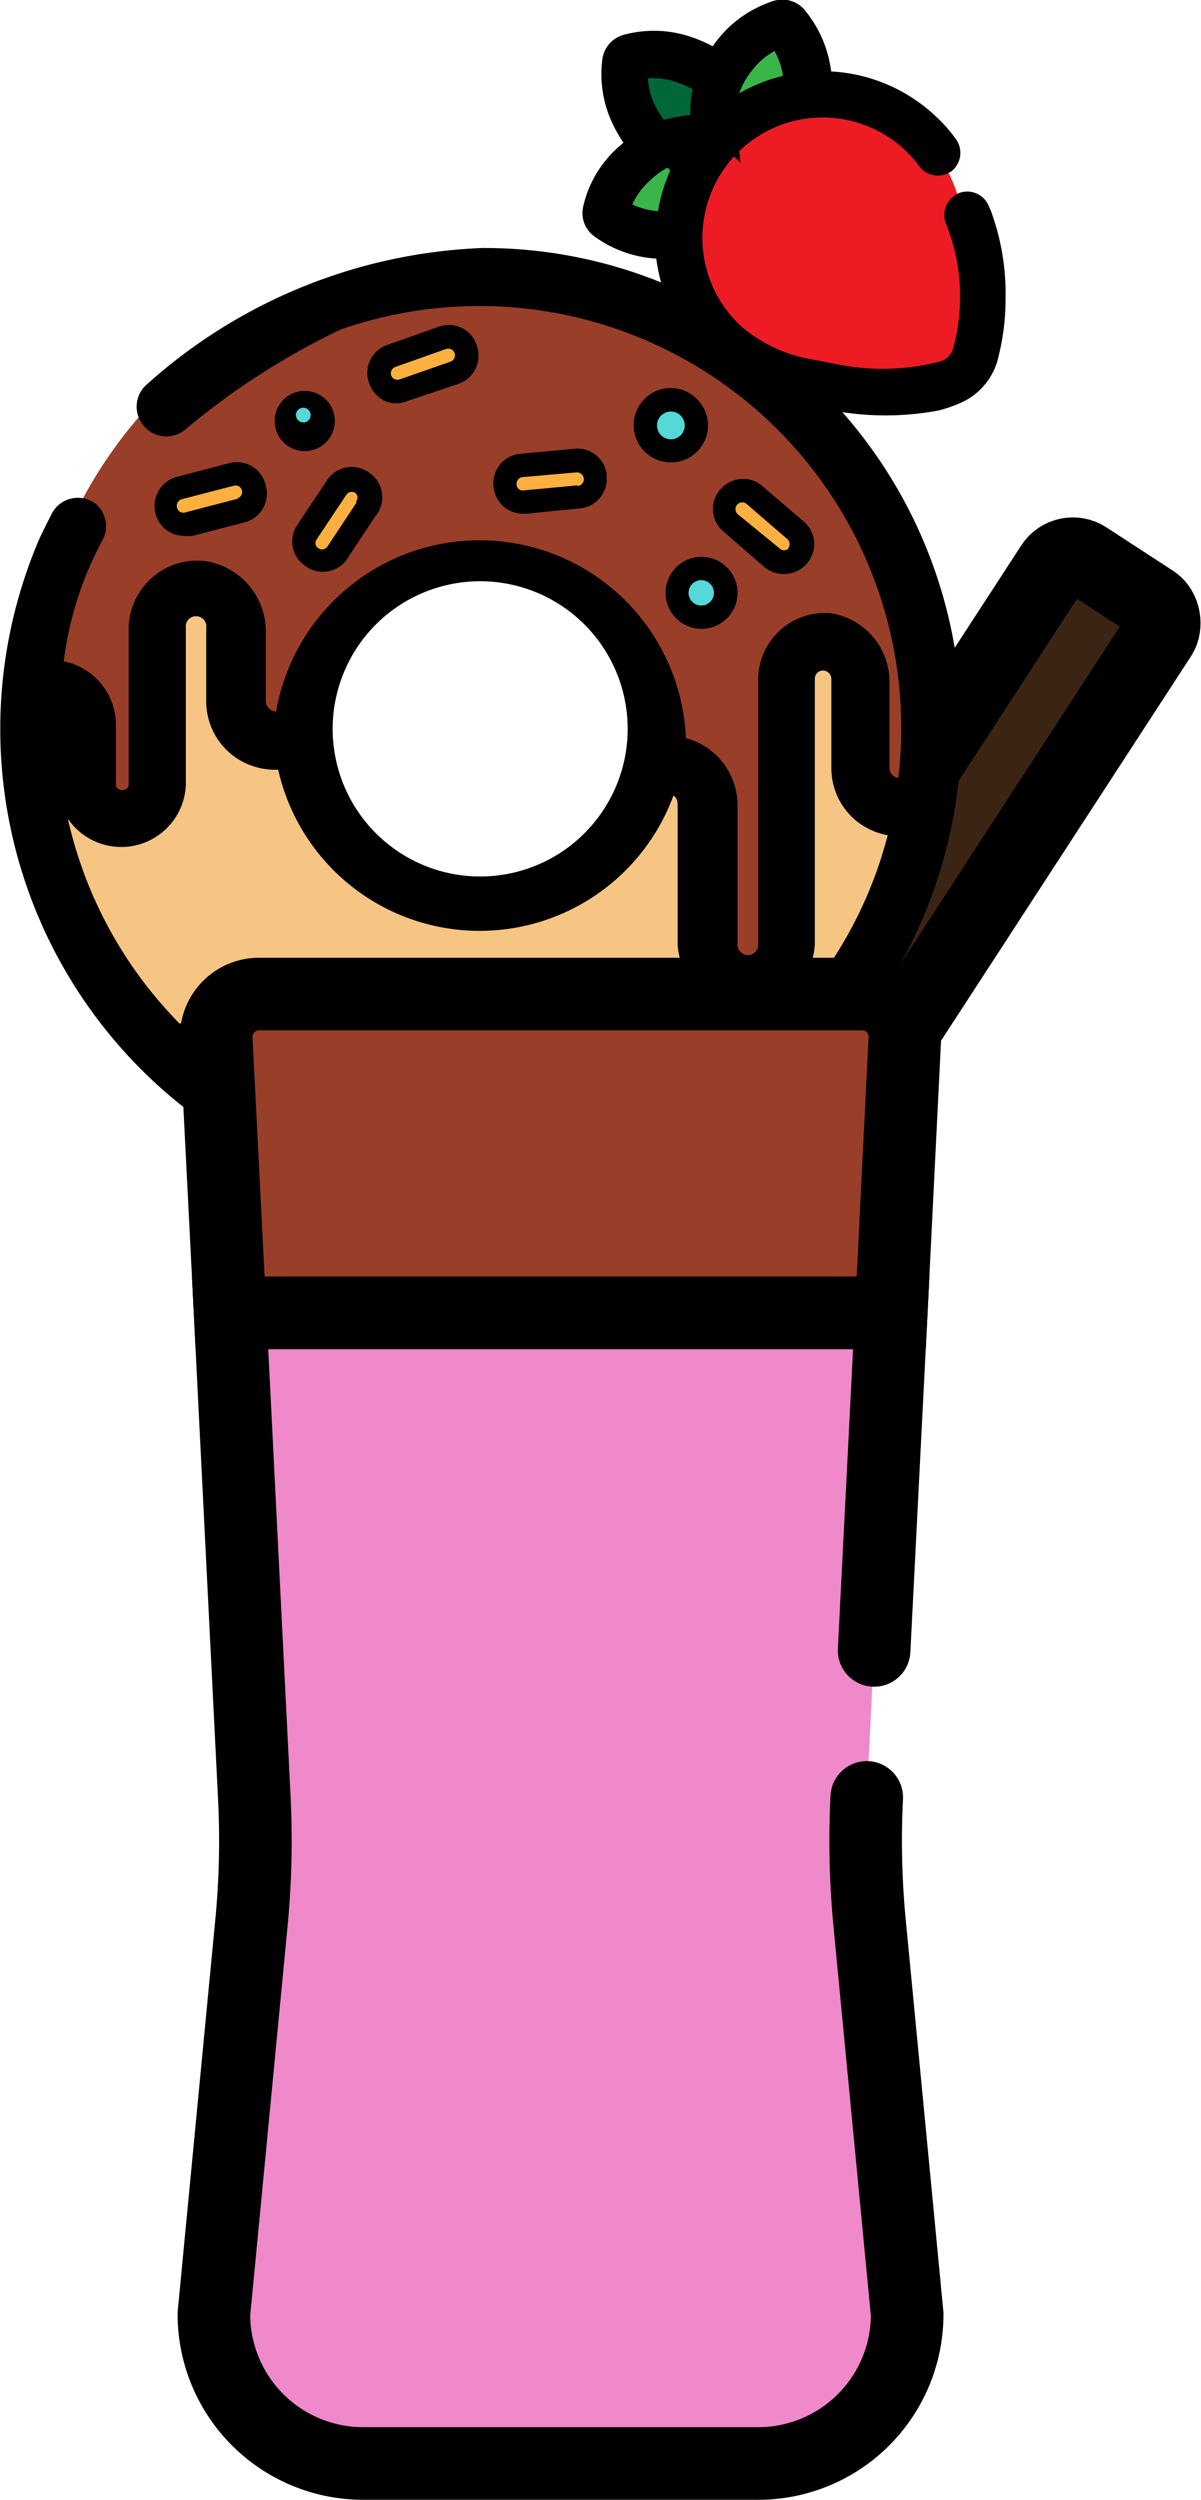 <svg xmlns="http://www.w3.org/2000/svg" viewBox="0 0 40.71 84.67"><defs><style>.cls-1{fill:#3c2415;stroke-width:2.57px;}.cls-1,.cls-11,.cls-6,.cls-7{stroke:#000;stroke-miterlimit:10;}.cls-2{fill:#f6c583;}.cls-3,.cls-6{fill:#993e29;}.cls-4{fill:#fbb040;}.cls-5{fill:#55d8d8;}.cls-6,.cls-7{stroke-width:2.46px;}.cls-7{fill:#ef89ca;stroke-linecap:round;}.cls-8{fill:#006838;}.cls-9{fill:#39b54a;}.cls-10{fill:#ed1c24;}.cls-11{stroke-width:0.99px;}</style></defs><g id="Layer_2" data-name="Layer 2"><g id="Layer_1-2" data-name="Layer 1"><rect class="cls-1" x="29.17" y="17.71" width="4.3" height="24.23" rx="0.8" transform="translate(21.34 -12.25) rotate(33.05)"/><path class="cls-2" d="M30.57,27.35a1.27,1.27,0,0,0,.84-.3A15.3,15.3,0,0,1,1,24.68c0-.37,0-.74,0-1.11a1.24,1.24,0,0,1,1.26-.09A1.23,1.23,0,0,1,3,24.56v2a1.2,1.2,0,0,0,2.4,0V21.28a1.33,1.33,0,0,1,.39-.94,1.32,1.32,0,0,1,1.89,0,1.33,1.33,0,0,1,.39.94v2.47a1.34,1.34,0,0,0,2.3.93h0A6,6,0,0,0,22.13,26h0a1.31,1.31,0,0,1,1.27.13A1.36,1.36,0,0,1,24,27.25V32a1.34,1.34,0,0,0,2.67,0V23a1.27,1.27,0,1,1,2.54,0v3a1.33,1.33,0,0,0,1.34,1.34Z"/><path class="cls-3" d="M31.6,24.68a14.39,14.39,0,0,1-.19,2.37,1.34,1.34,0,0,1-2.18-1V23a1.27,1.27,0,1,0-2.54,0V32A1.34,1.34,0,0,1,24,32V27.25a1.36,1.36,0,0,0-.61-1.13A1.31,1.31,0,0,0,22.14,26h0A6,6,0,0,0,17,18.75a6,6,0,0,0-6.63,5.93h0A1.34,1.34,0,0,1,8,23.75V21.28a1.35,1.35,0,0,0-1.33-1.34,1.35,1.35,0,0,0-1,.4,1.33,1.33,0,0,0-.39.94v5.27a1.2,1.2,0,0,1-2.4,0v-2a1.23,1.23,0,0,0-.66-1.08A1.24,1.24,0,0,0,1,23.57,15.31,15.31,0,0,1,31.6,24.68Z"/><path class="cls-4" d="M15.79,11.83a.64.64,0,0,1,0,.2.63.63,0,0,1-.41.59l-1.73.61a.63.63,0,0,1-.79-.38.64.64,0,0,1,.38-.8l1.72-.6a.62.62,0,0,1,.8.38Z"/><path class="cls-4" d="M12.27,16.35a.63.63,0,0,1,.26.4.66.66,0,0,1-.1.47l-1,1.5A.63.63,0,0,1,11,19a.65.65,0,0,1-.47-.1h0a.61.61,0,0,1-.26-.4.66.66,0,0,1,.1-.47l1-1.5a.67.67,0,0,1,.4-.26.65.65,0,0,1,.47.1Z"/><path class="cls-4" d="M27,18a.62.62,0,0,1,.06.88h0a.64.64,0,0,1-.43.22.68.68,0,0,1-.45-.15l-1.38-1.2a.61.61,0,0,1-.21-.42.6.6,0,0,1,.15-.45h0a.63.63,0,0,1,.88-.07Z"/><path class="cls-5" d="M23.77,19.26a.83.83,0,0,1,.76.5.83.83,0,0,1-1.08,1.08.82.82,0,0,1,.32-1.58Z"/><path class="cls-5" d="M22.69,13.54a.87.87,0,1,1-.33,1.67.87.87,0,0,1,.33-1.67Z"/><path class="cls-4" d="M20.18,16.15v.06a.62.62,0,0,1-.56.62L17.8,17a.67.67,0,0,1-.45-.14.66.66,0,0,1-.23-.42v-.06a.62.62,0,0,1,.56-.62l1.82-.18a.62.62,0,0,1,.68.56Z"/><path class="cls-5" d="M10.29,13.41a.64.64,0,0,1,.59.4.63.63,0,0,1-.14.7.61.61,0,0,1-.7.14.64.64,0,0,1-.4-.59.65.65,0,0,1,.65-.65Z"/><path class="cls-4" d="M8.6,16.52a.66.66,0,0,1-.07.47.6.6,0,0,1-.38.28l-1.77.46a.62.62,0,0,1-.76-.44h0a.63.63,0,0,1,.45-.76l1.77-.46a.64.64,0,0,1,.47.06.69.69,0,0,1,.29.38Z"/><path d="M16.16,11.69a1,1,0,0,0-1.3-.62l-1.72.61A1,1,0,0,0,12.52,13h0a1.06,1.06,0,0,0,.52.58,1,1,0,0,0,.78,0L15.54,13a1,1,0,0,0,.62-1.29Zm-.89.56-1.72.6a.23.23,0,0,1-.29-.13h0a.23.23,0,0,1,.14-.29l1.72-.61a.23.23,0,0,1,.29.14h0a.23.23,0,0,1-.14.29Z"/><path d="M9,16.41a1,1,0,0,0-1.24-.72L6,16.15a1,1,0,0,0-.62.47,1,1,0,0,0-.11.77h0a1,1,0,0,0,1,.76,1.09,1.09,0,0,0,.26,0l1.77-.46A1,1,0,0,0,9,16.42Zm-.93.48-1.77.46A.22.22,0,0,1,6,17.19H6a.23.23,0,0,1,.16-.28l1.77-.46a.22.22,0,0,1,.27.16h0a.22.22,0,0,1-.16.27Z"/><path d="M24.42,16.57h0a1,1,0,0,0,.1,1.43l1.38,1.2a1,1,0,0,0,.67.24h.07a1,1,0,0,0,.7-.34h0a1,1,0,0,0-.1-1.44l-1.39-1.19a1,1,0,0,0-1.43.11Zm2.32,2h0a.22.22,0,0,1-.32,0L25,17.41a.23.23,0,0,1,0-.33h0a.23.23,0,0,1,.32,0l1.38,1.19a.23.23,0,0,1,0,.32Z"/><path d="M20.57,16.11a1,1,0,0,0-1.11-.91l-1.82.17a1,1,0,0,0-.91,1.11h0a1,1,0,0,0,1,.92h.1l1.82-.18a1,1,0,0,0,.91-1.11Zm-1,.33-1.81.17a.21.21,0,0,1-.25-.2h0a.23.23,0,0,1,.2-.25L19.54,16a.24.24,0,0,1,.25.21h0a.23.23,0,0,1-.21.25Z"/><path d="M12.5,16h0a1,1,0,0,0-1.41.26l-1,1.5a1,1,0,0,0,.26,1.41h0A1,1,0,0,0,11.72,19l1-1.51A1,1,0,0,0,12.5,16Zm-.4,1-1,1.51a.22.22,0,0,1-.31.06h0a.21.21,0,0,1-.05-.31l1-1.5a.22.22,0,0,1,.31-.06h0a.21.21,0,0,1,0,.31Z"/><path d="M11.33,14.06a1,1,0,1,0-2,.4,1,1,0,0,0,2-.4Zm-1.3,0a.25.25,0,1,1,.26.25.26.26,0,0,1-.26-.25Z"/><path d="M24,14.41a1.28,1.28,0,0,0-.78-1.17,1.25,1.25,0,0,0-1.37.27,1.26,1.26,0,1,0,2.15.9Zm-1.73,0a.47.47,0,1,1,.47.47.47.47,0,0,1-.47-.47Z"/><path d="M23.77,18.86A1.22,1.22,0,1,0,25,20.08a1.22,1.22,0,0,0-1.22-1.22Zm0,1.65a.43.43,0,1,1,.43-.43.43.43,0,0,1-.43.43Z"/><path d="M27.81,13.17A16,16,0,0,0,16.34,8.4,18.07,18.07,0,0,0,5,13a1,1,0,0,0,0,1.55H5a1,1,0,0,0,1.28,0,24.63,24.63,0,0,1,5.27-3.39,14.3,14.3,0,0,1,19,13.51,13.41,13.41,0,0,1-.1,1.68.35.35,0,0,1-.3-.35V23.15a2.35,2.35,0,0,0-2-2.38A2.26,2.26,0,0,0,25.7,23V32A.35.35,0,1,1,25,32V27.25A2.36,2.36,0,0,0,23.25,25,7,7,0,0,0,9.36,24.1c-.17,0-.35-.16-.35-.35V21.42A2.41,2.41,0,0,0,6.93,19a2.33,2.33,0,0,0-2.57,2.31v5.27c0,.24-.43.24-.43,0v-2A2.2,2.2,0,0,0,2.16,22.4,11.64,11.64,0,0,1,3.5,18.25a1,1,0,0,0-.26-1.19h0a1,1,0,0,0-1.47.31c-.22.43-.44.87-.52,1.08A16.31,16.31,0,0,0,16.3,41h0A15.63,15.63,0,0,0,24,39.1a16.4,16.4,0,0,0,8.59-14.41A16.17,16.17,0,0,0,27.81,13.17ZM2.3,27.73a2.19,2.19,0,0,0,4-1.18V21.28a.35.35,0,1,1,.69,0v2.47a2.32,2.32,0,0,0,1,1.91,2.38,2.38,0,0,0,1.44.41,7,7,0,0,0,13.4.87v0a.37.37,0,0,1,.14.29V32a2.33,2.33,0,0,0,4.65,0V23a.28.28,0,0,1,.28-.29.29.29,0,0,1,.28.29v3a2.32,2.32,0,0,0,.84,1.8,2.38,2.38,0,0,0,1.07.49,14.14,14.14,0,0,1-3.73,6.5h0A14.33,14.33,0,0,1,2.3,27.73Zm18.6-1.14a5,5,0,1,1-1.08-5.43A5,5,0,0,1,20.9,26.59Z"/><path class="cls-6" d="M30.67,35.19l-.46,9.28H7.8l-.47-9.28a1.45,1.45,0,0,1,1.44-1.52H29.23A1.44,1.44,0,0,1,30.67,35.19Z"/><path class="cls-7" d="M29.38,60.88a29.18,29.18,0,0,0,.09,4.18l1.28,13.32a5.05,5.05,0,0,1-5.06,5.06H12.31a5.06,5.06,0,0,1-5.06-5.06L8.53,65.06a29.18,29.18,0,0,0,.09-4.18L7.8,44.47H30.21L29.63,55.9"/><path class="cls-8" d="M22.34,5.06a3.46,3.46,0,0,0,2.46.88,2.62,2.62,0,0,0,.56-.09.21.21,0,0,0,.14-.15c0-.06,0-.11,0-.13a2.11,2.11,0,0,0,0-.25,3.47,3.47,0,0,0-.91-2.39,3.27,3.27,0,0,0-1.37-.88A3.11,3.11,0,0,0,21.33,2a.18.18,0,0,0-.13.15A3.09,3.09,0,0,0,21.56,4a3.9,3.9,0,0,0,.78,1Z"/><path class="cls-9" d="M23.74,7.78A3.44,3.44,0,0,0,25.68,6a2.5,2.5,0,0,0,.19-.52.19.19,0,0,0-.06-.2l-.11-.08c-.06-.05-.14-.09-.21-.14A3.54,3.54,0,0,0,23,4.75a3.35,3.35,0,0,0-1.43.78,3.15,3.15,0,0,0-1,1.65.19.19,0,0,0,.07.2,3.17,3.17,0,0,0,1.86.6,4,4,0,0,0,1.28-.2Z"/><path class="cls-9" d="M27.28,4A3.43,3.43,0,0,1,25.69,6a2.91,2.91,0,0,1-.51.22.17.17,0,0,1-.2,0l-.09-.09-.15-.2a3.53,3.53,0,0,1-.53-2.51,3.27,3.27,0,0,1,.67-1.48A3.16,3.16,0,0,1,26.45.8a.21.21,0,0,1,.2,0,3.13,3.13,0,0,1,.74,1.82A3.44,3.44,0,0,1,27.28,4Z"/><path class="cls-10" d="M24.57,11.6a6.07,6.07,0,0,0,2.85,1.34c.32.07.63.14.95.19A8.6,8.6,0,0,0,32.08,13a1.45,1.45,0,0,0,1-1.1,10.08,10.08,0,0,0-.63-5.32A5.08,5.08,0,0,0,31.16,4.5a4.84,4.84,0,1,0-6.59,7.1Z"/><path class="cls-11" d="M32.37,13.19a1.75,1.75,0,0,0,1-1.25,7.47,7.47,0,0,0,.22-1.81,7.63,7.63,0,0,0-.46-2.8l-.08-.18A.29.29,0,0,0,32.69,7a.31.31,0,0,0-.17.39,1.22,1.22,0,0,1,.07.17,7.1,7.1,0,0,1,.22,4.28,1.17,1.17,0,0,1-.81.88,8.26,8.26,0,0,1-3.58.13l-.93-.18a5.44,5.44,0,0,1-2.72-1.27A4.55,4.55,0,0,1,31,4.71a4,4,0,0,1,.55.62.3.3,0,0,0,.41.07A.3.3,0,0,0,32,5a4.63,4.63,0,0,0-.62-.7A5.11,5.11,0,0,0,27.7,2.91V2.85c0-.07,0-.14,0-.2a3.55,3.55,0,0,0-.81-2,.5.5,0,0,0-.51-.15,3.47,3.47,0,0,0-1.73,1.23,4.89,4.89,0,0,0-.33.51,4.37,4.37,0,0,0-.94-.48,3.43,3.43,0,0,0-2.12-.1.5.5,0,0,0-.35.4,3.43,3.43,0,0,0,.4,2.11,4.58,4.58,0,0,0,.51.76,4,4,0,0,0-.47.37,3.32,3.32,0,0,0-1.1,1.81.48.48,0,0,0,.18.49,3.46,3.46,0,0,0,2,.67h.27a5.14,5.14,0,0,0,1.2,3.08c.19.23.43.46.43.46a6.43,6.43,0,0,0,3,1.42c.33.08.66.14,1,.19a9.27,9.27,0,0,0,3.38,0A4.58,4.58,0,0,0,32.37,13.19Zm-7.9-9a3.72,3.72,0,0,1,0-.74,3,3,0,0,1,.61-1.34,2.88,2.88,0,0,1,1.35-1,2.86,2.86,0,0,1,.62,1.6c0,.08,0,.17,0,.26A5.23,5.23,0,0,0,24.47,4.18Zm-2.12.46a3.67,3.67,0,0,1-.53-.74,2.87,2.87,0,0,1-.34-1.68,2.86,2.86,0,0,1,1.68.11,3.47,3.47,0,0,1,.9.47,2.42,2.42,0,0,0-.14.56,4.22,4.22,0,0,0,0,1,4.3,4.3,0,0,0-1,.1A2.85,2.85,0,0,0,22.35,4.64Zm.39,3h-.27a2.89,2.89,0,0,1-1.64-.5,2.89,2.89,0,0,1,.9-1.43A3,3,0,0,1,23,5,3.71,3.71,0,0,1,23.75,5,5.1,5.1,0,0,0,22.74,7.67Z"/></g></g></svg>